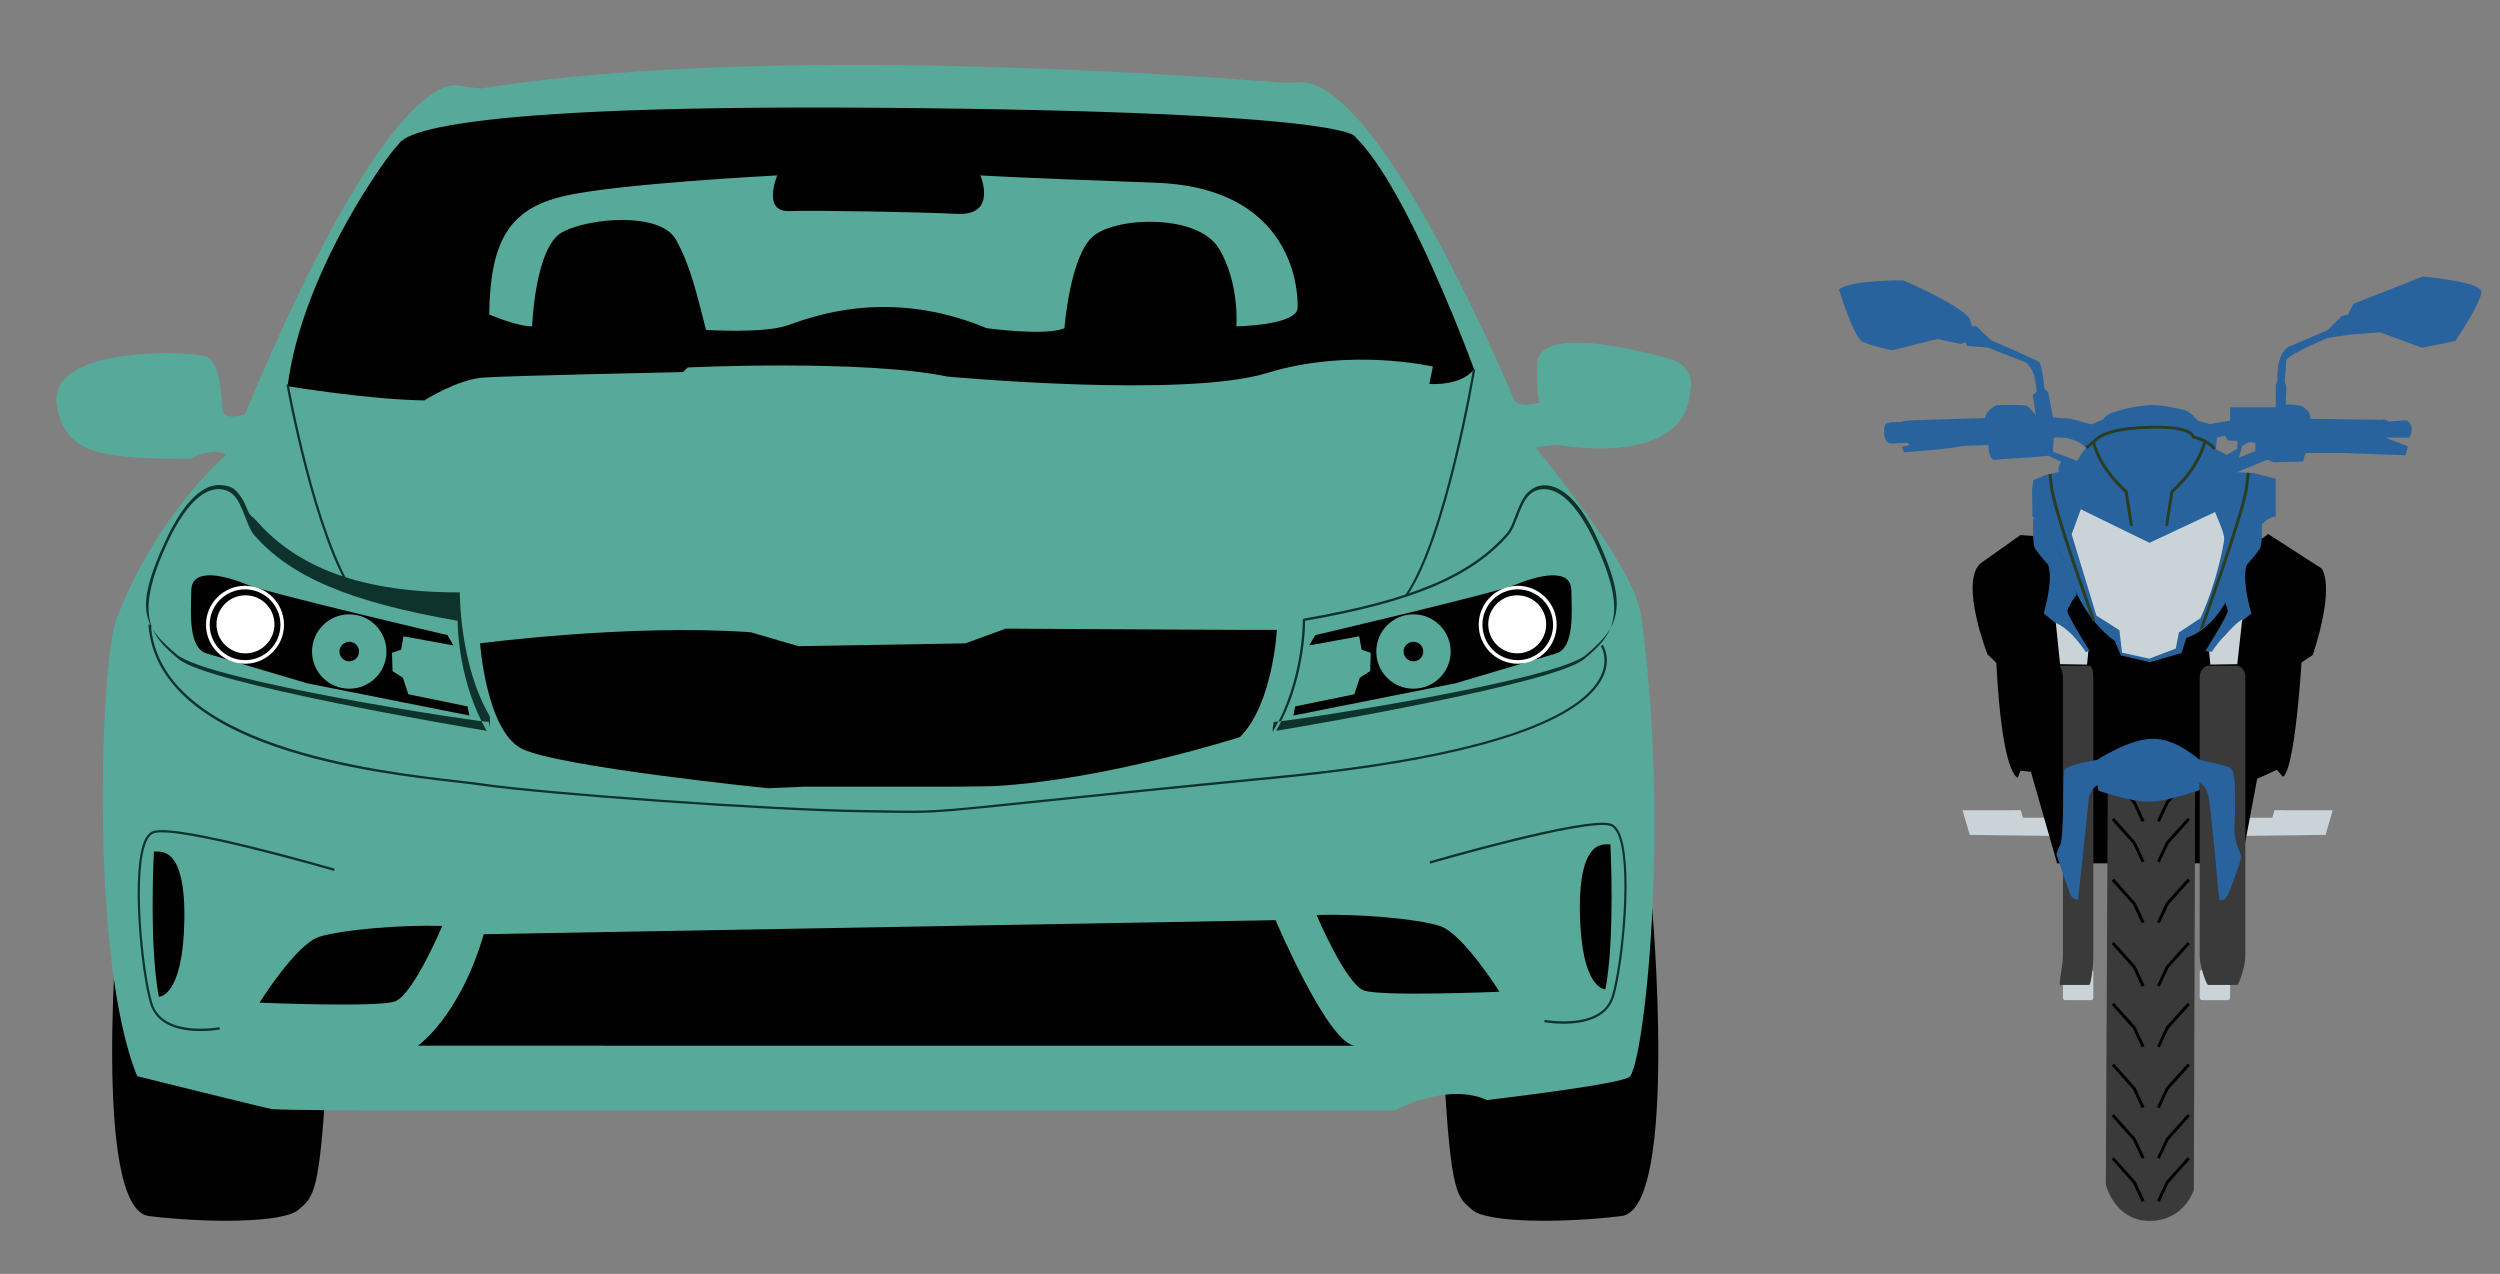 <?xml version="1.0" encoding="utf-8"?>
<!-- Generator: Adobe Illustrator 16.0.0, SVG Export Plug-In . SVG Version: 6.00 Build 0)  -->
<!DOCTYPE svg PUBLIC "-//W3C//DTD SVG 1.1//EN" "http://www.w3.org/Graphics/SVG/1.1/DTD/svg11.dtd">
<svg version="1.1" xmlns="http://www.w3.org/2000/svg" xmlns:xlink="http://www.w3.org/1999/xlink" x="0px" y="0px" width="157px"
	 height="80px" viewBox="0 0 157 80" enable-background="new 0 0 157 80" xml:space="preserve">
<rect x="0" y="0" width="157" height="80" fill="#808080" stroke="none"/>
<g id="Marcos">
</g>
<g id="Imagenes">
</g>
<g id="Marcos_cintillos">
</g>
<g id="Publicidad">
</g>
<g id="Logo">
</g>
<g id="Botones">
</g>
<g id="TXT">
</g>
<g id="Pico_y_Placa">
	<g>
		<g>
			<path d="M103.729,56.702c0,0,1.732,19.217-1.898,19.666c-3.629,0.444-8.434,0.444-9.385-0.393
				c-0.957-0.839-1.336-0.895-1.785-9.055L103.729,56.702z"/>
			<path d="M7.457,56.702c0,0-1.732,19.217,1.898,19.666c3.629,0.444,8.434,0.444,9.387-0.393c0.955-0.839,1.342-0.895,1.789-9.055
				L7.457,56.702z"/>
			<path fill="#57AA9A" d="M95.131,25.216c0,0-8.336-20.134-13.467-20.055c0,0-0.678,0.037-1.061,0.037
				c-0.385,0-31.158-2.736-50.398,0.36c0,0-1.09-0.11-1.375-0.175c-0.293-0.051-4.305-1.314-13.443,20.619
				c0,0-1.375,0.521-1.428-0.342c-0.061-0.861-0.121-2.931-1.035-3.272c-0.922-0.345-9.705-0.694-9.363,2.868
				c0.344,3.562,3.506,3.503,8.391,3.562c0,0,1.256-0.746,2.287-0.285c0,0-4.416,3.732-6.943,10.393
				c-0.967,2.562-1.689,21.291,1.32,28.657c0,0,8.324,2.073,8.498,2.073c0.172,0,0.684,0.079,7.93,0.079c7.234,0,62.539,0,62.539,0
				s3.271-1.795,5.797-0.652c0,0,8.439-0.986,8.959-1.46c0.859-0.785,2.574-15.087,0.748-28.792
				c-0.232-1.725-1.492-4.282-6.66-10.755l1.373-0.139c0,0,7.928,1.501,8.326-3.265c0,0,0.523-1.633-1.32-2.152
				c-1.834-0.517-8.215-2.133-8.264,0.338c-0.064,2.474,0.172,2.41,0.172,2.41S95.621,25.642,95.131,25.216z"/>
			<path d="M81.221,44.935l10.184-2.024c0,0,5.172-1.53,6.32-1.875c1.143-0.351,0.992-2.526,0.953-3.979
				c-0.033-1.463-2.178-0.887-3.479-0.351c-1.303,0.535-12.596,3.178-12.596,3.178l-0.389,0.651l3.143-0.576l0.152,0.842
				l0.574,0.194l-0.035,1.148l-0.65,0.42l-0.348,1.037l-3.713,0.762L81.221,44.935z M86.432,40.919c0-1.291,1.043-2.339,2.328-2.339
				c1.293,0,2.342,1.048,2.342,2.339c0,1.287-1.049,2.332-2.342,2.332C87.475,43.251,86.432,42.206,86.432,40.919z"/>
			<path d="M18.061,24.252c0,0,5.025,0.838,8.584,0.895c0,0,2.074-1.323,3.736-1.439c1.666-0.114,12.52-0.342,12.52-0.342
				l0.281-0.289c0,0,11.033-0.521,16.314,0.571c0,0,14.869,1.383,20.098-0.229c5.223-1.604,10.393-0.397,10.393-0.397l-0.225,1.088
				c0,0,1.949,0.172,2.811-0.916c0,0-4.133-11.371-7.459-14.588c0,0,0.229-1.604-29.926-1.838C25.043,6.535,25.27,8.876,24.977,9.12
				C24.453,9.573,18.98,17.017,18.061,24.252z M30.723,19.748c0.061-4.714,1.324-6.608,4.596-7.41s13.494-1.322,13.494-1.322
				s-0.977,2.295,0.744,2.239c1.725-0.056,8.043,0.056,10.574,0.176c2.523,0.115,1.439-2.415,1.439-2.415s1.66,0.12,11.018,0.46
				c9.363,0.346,8.902,7.867,8.902,7.867c-0.055,1.093-3.848,1.152-3.848,1.152s0.225-2.701-1.092-4.886
				c-1.318-2.179-6.375-2.009-7.867-0.802c-1.49,1.203-1.836,5.803-1.836,5.803c-1.156,0.512-4.883,0-4.883,0
				c-6.199-2.59-11.031-0.691-12.518-0.175c-1.492,0.52-5.109,0.282-5.109,0.282c-0.465-1.775-0.922-3.96-1.896-5.684
				c-0.979-1.724-5.398-1.374-7.123-0.457c-1.725,0.922-1.9,5.918-1.9,5.918C32.441,20.495,30.723,19.748,30.723,19.748z"/>
			<g>
				<path fill="#0D332C" d="M79.936,45.665c-0.01-0.02-0.018,0.314-0.002,0.286c1.922-3.213,1.881-6.99,1.881-7.025
					c0-0.034,0.033-0.071,0.064-0.079c6.768-1.172,10.469-2.736,12.764-5.377c0.199-0.231,0.354-0.645,0.516-1.065
					c0.221-0.567,0.447-1.17,0.809-1.501c0.162-0.143,0.502-0.428,1.002-0.428c0.805,0,2.033,0.516,3.367,3.414
					c1.957,4.237,1.369,5.481-0.766,7.253c-2.004,1.66-18.848,4.192-19.559,4.192c-0.008,0-0.008,0-0.016,0
					C79.971,45.335,79.949,45.685,79.936,45.665z M96.072,31.054c-0.35,0.311-0.564,0.875-0.775,1.424
					c-0.168,0.436-0.33,0.853-0.543,1.099c-2.314,2.662-6.021,4.23-12.789,5.409c0,0.506-0.094,3.912-1.826,6.911
					c1.732-0.29,17.463-2.947,19.34-4.501c1.828-1.512,2.799-2.763,0.723-7.264c-1.301-2.822-2.473-3.414-3.232-3.414
					C96.516,30.718,96.207,30.924,96.072,31.054z"/>
			</g>
			<g>
				<path fill="#FFFFFF" d="M92.863,39.232c0-1.351,1.1-2.446,2.445-2.446c1.352,0,2.451,1.096,2.451,2.446
					c0,1.35-1.1,2.45-2.451,2.45C93.963,41.683,92.863,40.582,92.863,39.232z M93.096,39.232c0,1.228,0.992,2.224,2.213,2.224
					c1.225,0,2.225-0.996,2.225-2.224c0-1.224-1-2.221-2.225-2.221C94.088,37.012,93.096,38.009,93.096,39.232z"/>
			</g>
			<path d="M88.145,40.919c0,0.338,0.279,0.612,0.615,0.612c0.344,0,0.621-0.274,0.621-0.612c0-0.342-0.277-0.616-0.621-0.616
				C88.424,40.303,88.145,40.577,88.145,40.919z"/>
			<path fill="#FFFFFF" d="M93.461,39.208c0,1.004,0.818,1.823,1.818,1.823c1.008,0,1.822-0.819,1.822-1.823
				c0-1.009-0.814-1.823-1.822-1.823C94.279,37.385,93.461,38.199,93.461,39.208z"/>
			<path d="M29.363,44.362l-3.719-0.762l-0.342-1.037l-0.65-0.42l-0.035-1.148l0.574-0.194l0.146-0.842l3.143,0.576l-0.377-0.651
				c0,0-11.299-2.643-12.602-3.178c-1.299-0.536-3.447-1.112-3.486,0.351c-0.035,1.452-0.191,3.628,0.961,3.979
				c1.15,0.345,6.313,1.875,6.313,1.875l10.189,2.024L29.363,44.362z M21.932,43.251c-1.285,0-2.336-1.045-2.336-2.332
				c0-1.291,1.051-2.339,2.336-2.339c1.293,0,2.338,1.048,2.338,2.339C24.27,42.206,23.225,43.251,21.932,43.251z"/>
			<g>
				<path fill="#0D332C" d="M30.689,45.335c-0.717,0-17.555-2.557-19.564-4.217c-2.133-1.775-2.717-2.859-0.762-7.093
					c1.334-2.898,2.564-3.563,3.369-3.563c0.5,0,0.84,0.133,0.992,0.274c0.371,0.338,0.596,0.716,0.813,1.271
					c0.164,0.43,0.318,0.417,0.518,0.645c2.299,2.639,5.994,4.551,12.758,4.551c0.041,0,0.064,0,0.064,0s-0.031,4.555,1.881,7.771
					c0.016,0.023,0.016,0.672,0,0.688c-0.014,0.022-0.035-0.327-0.059-0.327C30.697,45.335,30.697,45.335,30.689,45.335z
					 M15.938,33.576c-0.203-0.246-0.365-0.663-0.535-1.099c-0.209-0.549-0.434-1.113-0.773-1.424
					c-0.141-0.13-0.445-0.336-0.896-0.336c-0.764,0-1.932,0.592-3.24,3.414c-2.068,4.501-1.105,5.752,0.73,7.264
					c1.871,1.554,17.607,4.211,19.34,4.501c-1.732-2.999-1.824-6.405-1.826-6.911C21.967,37.807,18.258,36.238,15.938,33.576z"/>
			</g>
			<g>
				<path fill="#FFFFFF" d="M15.387,41.683c-1.35,0-2.451-1.101-2.451-2.45c0-1.351,1.102-2.446,2.451-2.446
					c1.354,0,2.449,1.096,2.449,2.446C17.836,40.582,16.74,41.683,15.387,41.683z M15.387,37.012c-1.225,0-2.219,0.997-2.219,2.221
					c0,1.228,0.994,2.224,2.219,2.224c1.227,0,2.225-0.996,2.225-2.224C17.611,38.009,16.613,37.012,15.387,37.012z"/>
			</g>
			<path d="M22.547,40.919c0,0.338-0.273,0.612-0.615,0.612c-0.338,0-0.615-0.274-0.615-0.612c0-0.342,0.277-0.616,0.615-0.616
				C22.273,40.303,22.547,40.577,22.547,40.919z"/>
			<path fill="#FFFFFF" d="M17.236,39.208c0,1.004-0.814,1.823-1.822,1.823c-1.004,0-1.818-0.819-1.818-1.823
				c0-1.009,0.814-1.823,1.818-1.823C16.422,37.385,17.236,38.199,17.236,39.208z"/>
			<path d="M80.188,39.558c0,0-0.244,4.663-2.32,6.731c0,0-8.426,2.7-15.469,3.081c0,0-1.545,0.031-2.229,0.031
				c-0.697,0-9.576,0-9.576,0l-2.367,0.1c0,0-13.25-1.345-15.475-2.489c-2.213-1.151-2.605-6.609-2.605-6.609
				s9.348-1.238,16.998-0.698l2.996,0.873l10.482-0.175l2.535-0.925C63.158,39.478,79.846,39.577,80.188,39.558z"/>
			<path d="M82.678,57.46c0,0,1.844,4.359,2.99,4.746c1.143,0.386,8.498,0.075,8.498,0.075s-2.299-3.677-3.756-4.134
				C88.957,57.687,85.279,57.381,82.678,57.46z"/>
			<path d="M27.777,58.147c0,0-1.84,4.364-2.984,4.746c-1.15,0.385-8.496,0.075-8.496,0.075s2.291-3.677,3.75-4.135
				C21.498,58.378,25.176,58.072,27.777,58.147z"/>
			<path d="M80.107,57.786c0,0,3.338,7.884,5.02,7.884H26.244c0,0,2.609-1.792,4.137-7.003L80.107,57.786z"/>
			<path d="M101.133,53.017c0,0,0.303,5.897-0.311,9.11c0,0-1.523,0.079-1.604-4.825C99.137,52.404,100.902,53.095,101.133,53.017z"
				/>
			<g>
				<path fill="#0D332C" d="M98.193,64.291c1.135,0,2.725-0.267,3.16-1.685c0.605-1.949,1.281-8.609,0.301-10.416
					c-0.143-0.254-0.309-0.413-0.502-0.47c-1.609-0.46-10.975,2.257-11.377,2.372l0.037,0.144c0.105-0.028,9.73-2.825,11.305-2.376
					c0.152,0.044,0.287,0.179,0.416,0.4c0.957,1.776,0.285,8.369-0.316,10.307c-0.664,2.133-4.168,1.485-4.207,1.478l-0.033,0.147
					C96.994,64.192,97.51,64.291,98.193,64.291z"/>
			</g>
			<path d="M9.664,53.473c0,0-0.309,5.897,0.309,9.119c0,0,1.527,0.07,1.604-4.829C11.658,52.861,9.896,53.553,9.664,53.473z"/>
			<g>
				<path fill="#0D332C" d="M12.602,64.753c0.676,0,1.201-0.1,1.209-0.105l-0.025-0.143c-0.039,0.008-3.543,0.651-4.209-1.477
					c-0.598-1.938-1.271-8.526-0.318-10.31c0.129-0.215,0.264-0.35,0.422-0.398c1.572-0.448,11.199,2.349,11.295,2.372l0.043-0.139
					c-0.402-0.115-9.766-2.833-11.371-2.371c-0.197,0.055-0.373,0.211-0.516,0.469c-0.967,1.807-0.297,8.463,0.311,10.417
					C9.879,64.48,11.467,64.753,12.602,64.753z"/>
			</g>
			<g>
				<path fill="#0D332C" d="M57.174,51.054c1.682,0,2.73-0.106,7.793-0.631c3.146-0.326,7.898-0.818,15.348-1.544
					c15.035-1.471,19.371-4.282,20.355-6.383c0.541-1.155,0.01-1.966-0.016-2.002l-0.119,0.081c0,0.007,0.51,0.785,0,1.865
					c-0.973,2.061-5.277,4.833-20.238,6.292c-7.441,0.726-12.197,1.223-15.346,1.548c-6.375,0.663-6.375,0.663-9.316,0.611
					c-0.357-0.008-0.752-0.012-1.209-0.016c-6.152-0.075-20.291-1.108-24.189-1.684c-0.365-0.057-0.865-0.111-1.498-0.184
					c-5.121-0.588-18.721-2.152-19.266-9.781l-0.15,0.008c0.24,3.328,2.908,5.896,7.926,7.646c4.1,1.426,8.721,1.958,11.48,2.271
					c0.627,0.072,1.119,0.132,1.484,0.184c3.906,0.572,18.057,1.608,24.209,1.684c0.461,0.008,0.855,0.012,1.213,0.02
					C56.252,51.047,56.732,51.054,57.174,51.054z"/>
			</g>
			<g>
				<path fill="#0D332C" d="M88.369,37.425c2.51-3.646,4.26-14.113,4.275-14.221l-0.141-0.024
					c-0.014,0.103-1.766,10.548-4.246,14.166L88.369,37.425z"/>
			</g>
			<g>
				<path fill="#0D332C" d="M22.223,37.425l0.121-0.079c-2.488-3.622-4.197-13.122-4.213-13.222l-0.143,0.028
					C18.004,24.243,19.715,33.779,22.223,37.425z"/>
			</g>
		</g>
		<g>
			<polygon fill="#CAD4D8" points="141.059,52.494 146.045,52.431 146.494,50.886 142.834,50.882 142.703,51.353 141.27,51.353 			
				"/>
			<polygon fill="#CAD4D8" points="128.738,52.494 123.701,52.431 123.246,50.886 126.906,50.882 127.037,51.353 128.473,51.353 			
				"/>
			<path d="M142.086,33.804l0.359-0.264l3.336,2.149c0,0,0.932,0.903-0.531,5.437l-0.715,0.477c0,0-0.398,6.705-1.168,7.185
				l-0.373-0.449l-1.244,0.571l-0.998,5.309h-11.566l-1.645-5.751l-0.662-0.066l-0.158,0.434c0,0-0.982-0.025-1.352-7.207
				l-0.557-0.545c0,0-1.725-4.404-0.475-5.675l2.541-1.806l0.795,0.052L142.086,33.804z"/>
			<path fill="#CAD4D8" d="M138.141,62.651c0,0.086,0.072,0.158,0.16,0.158h1.592c0.088,0,0.158-0.072,0.158-0.158v-1.593
				c0-0.088-0.07-0.159-0.158-0.159h-1.592c-0.088,0-0.16,0.071-0.16,0.159V62.651z"/>
			<path fill="#CAD4D8" d="M129.551,61.059c0-0.088,0.072-0.159,0.158-0.159h1.594c0.088,0,0.158,0.071,0.158,0.159v1.593
				c0,0.084-0.07,0.158-0.158,0.158h-1.594c-0.086,0-0.158-0.074-0.158-0.158V61.059z"/>
			<path fill="#28639E" d="M115.488,18.185c0,0,0.934,3.063,1.51,3.299c0.578,0.241,1.811,0.518,1.811,0.518l2.859-0.715
				l1.475,0.317l0.277-0.12l0.123,0.241l1.287,0.1l2.426,0.952c0,0,0.441,0.379,0.541,1.036c0.1,0.653,0.113,0.772,0.113,0.772
				l-0.254,0.238l0.199,1.272c0,0-0.363-0.535-0.6-0.614c-0.234-0.079-1.869-0.042-1.869-0.042s-0.639,0.299-0.732,0.815l-4.59,0.14
				c0,0-0.521,0.019-0.717,0.121c0,0-0.896-0.079-0.975,0.199c-0.082,0.276-0.121,1.132,0.395,1.132c0.518,0,1.016-0.04,1.016-0.04
				l0.158,0.139l-0.498,0.12l0.121,0.339c0,0,2.902-0.199,3.676-0.399l1.098-0.039l0.531-0.021c0,0,0,0.994,0.441,0.935
				c0.43-0.059,2.281-0.158,2.281-0.158l1.033-0.103l0.818,0.38c0,0-0.221,0.299-0.16,0.637l-0.811,0.199l-0.775,0.318l-0.08,0.557
				l0.02,1.729c0,0,1.236,0.774,2.307,3.737c1.072,2.959,2.869,4.076,2.869,4.076l0.381,0.912l1.828,0.418l1.984-0.576l0.301-0.953
				c0,0,2.186-0.496,3.258-4.136c1.07-3.638,2.352-3.46,2.352-3.46v-2.386l-1.418-0.368l-1.021-0.052l1.898-0.777l0.436,0.155
				l1.824-0.041c0,0,0.1-0.545,0.219-0.545h2.143l4.076,0.148l0.143-0.559l-1.414-0.546h1.49c0,0,0.457-0.636-0.141-1.094
				l-1.17,0.081c0,0-0.125-0.191-0.441-0.11l-4.449-0.064c0,0,0-0.501-0.301-0.601c0,0-0.055-0.318-1.246-0.297l0.039-1.136
				l-0.104-0.278l0.104-1.352c0,0-0.182-0.22,2.582-1.409l1.508-0.221l1.793-0.139l2.639,0.974l2.09-0.419
				c0,0,1.652-2.464,1.633-3.1c-0.021-0.637-3.678-0.955-3.678-0.955l-4.35,1.711l-0.342,0.675l-0.408,0.101l-0.861,0.873
				l-2.279,0.976c0,0-0.93,0.1-0.891,2.186l-0.102,0.317v1.371h-2.865v0.835l-1.299,0.22l-0.742-0.22c0,0-0.465-0.615-0.939-0.693
				c-0.479-0.08-1.199-0.28-1.916-0.28c-0.715,0-1.912,0.26-2.309,0.421c0,0-0.52,0.097-0.771,0.477l-0.721,0.317l-1.313-0.359
				l-1.113-0.078l-0.303-1.593l-0.234-0.197c0,0-0.139-1.592-0.377-1.729c-0.242-0.137-2.984-1.335-2.984-1.335l-0.934-0.893
				l-0.236,0.04l-0.158-0.476c0,0-0.242-0.697-4.178-2.427C119.523,17.608,116.164,17.567,115.488,18.185z M140.602,28.74
				l0.215-0.745l0.436-0.232l0.383,0.044v0.516L140.602,28.74z M139.146,28.205l0.092-0.737l0.5-0.1l0.18,0.299l0.59,0.02v0.479
				l-0.65,0.398L139.146,28.205z M128.928,28.362l0.039-0.874c0,0,1.232-0.179,2.049,0.637l-0.199,0.22l-0.381,0.595L128.928,28.362
				z"/>
			<path fill="#CAD4D8" d="M139.102,32.158c0,0,0.605,1.354,0.58,1.673c-0.018,0.316-0.457,2.725-1.492,4.987l-1.352,0.898
				l-0.199,1.012l-1.668,0.636l-1.707-0.377l-0.168-1.412l-1.443-0.916l-1.553-5.105l0.576-1.571l4.313,2.106L139.102,32.158z"/>
			<g>
				<path fill="#283D21" d="M136.154,33.031l0.334-2.114c0.225-0.188,1.619-1.423,2.074-3.186l-0.182-0.046
					c-0.467,1.813-2.027,3.097-2.039,3.109c-0.014,0.015-0.027,0.036-0.037,0.058l-0.332,2.148L136.154,33.031z"/>
			</g>
			<g>
				<path fill="#283D21" d="M133.764,33.031l0.184-0.03l-0.334-2.148c-0.008-0.021-0.018-0.043-0.035-0.058
					c-0.012-0.013-1.574-1.296-2.037-3.109l-0.18,0.046c0.449,1.763,1.848,2.997,2.068,3.186L133.764,33.031z"/>
			</g>
			<g>
				<path fill="#283D21" d="M138.982,28.247l0.166-0.085c-0.016-0.024-0.301-0.558-1.334-0.794c-0.016-0.043-0.043-0.1-0.102-0.161
					c-0.232-0.242-0.885-0.519-2.725-0.47c-2.721,0.078-3.279,0.653-3.52,0.896l-0.025,0.029l-0.484,0.388l0.113,0.146l0.531-0.434
					c0.207-0.207,0.742-0.764,3.389-0.837c2.557-0.072,2.646,0.514,2.646,0.519c-0.002,0.047,0.025,0.085,0.074,0.095
					C138.705,27.746,138.975,28.243,138.982,28.247z"/>
			</g>
			<g>
				<path fill="#283D21" d="M138.381,39.378c0.102-0.27,2.527-6.994,2.787-8.676l0.117-0.996l-0.191-0.021l-0.111,0.993
					c-0.256,1.66-2.844,8.86-2.875,8.924L138.381,39.378z"/>
			</g>
			<g>
				<path fill="#283D21" d="M131.406,39.012l0.172-0.064c-0.02-0.064-2.385-6.609-2.637-8.273l-0.117-0.922l-0.178,0.04l0.105,0.906
					C129.01,32.384,131.303,38.741,131.406,39.012z"/>
			</g>
			<path fill="#28639E" d="M142.041,32.539c0,0,0.055,1.59-0.107,1.881c-0.156,0.293-0.824,1.035-0.824,1.035
				s-0.395,0.662,0.273,3.073l-1.65,1.327l-0.844,1.084l-0.398-0.052c0,0,1.406-2.226,1.406-2.492c0-0.266-0.271-0.793-0.271-0.793
				S141.033,32.858,142.041,32.539z"/>
			<path fill="#28639E" d="M127.68,32.539c0,0-0.049,1.59,0.111,1.881c0.156,0.293,0.818,1.035,0.818,1.035s0.4,0.662-0.262,3.073
				l1.645,1.327l0.846,1.084l0.396-0.052c0,0-1.4-2.226-1.4-2.492c0-0.266,0.582-1.068,0.582-1.068S128.891,32.83,127.68,32.539z"/>
			<path fill="#CAD4D8" d="M140.811,38.909L140.5,41.71l-1.691,0.026l-0.078-0.849l0.158,0.052c0,0,0.377-0.574,0.863-1.075
				C140.076,39.534,140.492,39.06,140.811,38.909z"/>
			<path fill="#3A3A3A" d="M138.141,60.076c0,0.541,0.408,1.776,0.533,1.776h1.818c0.123,0,0.516-1.235,0.516-1.776V42.532
				c0-0.539-0.393-0.725-0.516-0.725h-1.818c-0.125,0-0.533,0.186-0.533,0.725V60.076z"/>
			<path fill="#CAD4D8" d="M129.105,39.113l0.268,2.597l1.695,0.026l0.08-0.849l-0.164,0.052c0,0-0.373-0.574-0.857-1.075
				C129.801,39.534,129.424,39.26,129.105,39.113z"/>
			<path fill="#3A3A3A" d="M131.461,60.076c0,0.541-0.135,1.776-0.262,1.776h-1.814c-0.125,0,0.166-1.235,0.166-1.776V42.532
				c0-0.539-0.291-0.725-0.166-0.725h1.814c0.127,0,0.262,0.186,0.262,0.725V60.076z"/>
			<path fill="#3A3A3A" d="M137.855,49.437l-0.082,25.287c0,0-0.594,1.948-2.785,1.948c-2.186,0-2.742-2.267-2.742-2.267
				l0.121-24.771c0,0,0.199-1.948,2.701-1.948C137.578,47.687,137.855,49.437,137.855,49.437z"/>
			<g>
				<rect x="135.281" y="48.489" width="0" height="27.684"/>
			</g>
			<g>
				<path d="M135.631,75.479l0.551-1.18l1.348-1.501l-0.143-0.125l-1.355,1.512c-0.002,0.005-0.01,0.014-0.01,0.022l-0.559,1.192
					L135.631,75.479z"/>
			</g>
			<g>
				<path d="M135.631,72.774l0.551-1.181l1.348-1.498l-0.143-0.126l-1.355,1.512c-0.002,0.005-0.01,0.013-0.01,0.021l-0.559,1.193
					L135.631,72.774z"/>
			</g>
			<g>
				<path d="M135.631,69.593l0.551-1.179l1.348-1.5l-0.143-0.125l-1.355,1.512c-0.002,0.006-0.01,0.014-0.01,0.021l-0.559,1.193
					L135.631,69.593z"/>
			</g>
			<g>
				<path d="M135.631,65.776l0.551-1.18l1.348-1.498l-0.143-0.127l-1.355,1.509c-0.002,0.008-0.01,0.017-0.01,0.024l-0.559,1.194
					L135.631,65.776z"/>
			</g>
			<g>
				<path d="M135.631,61.96l0.551-1.18l1.348-1.501l-0.143-0.125l-1.355,1.511c-0.002,0.01-0.01,0.014-0.01,0.023l-0.559,1.193
					L135.631,61.96z"/>
			</g>
			<g>
				<path d="M135.631,57.983l0.551-1.178l1.348-1.502l-0.143-0.126l-1.355,1.512c-0.002,0.006-0.01,0.014-0.01,0.024l-0.559,1.191
					L135.631,57.983z"/>
			</g>
			<g>
				<path d="M135.631,54.169l0.551-1.183l1.348-1.499l-0.143-0.127l-1.355,1.512c-0.002,0.008-0.01,0.015-0.01,0.024l-0.559,1.191
					L135.631,54.169z"/>
			</g>
			<g>
				<path d="M135.631,51.623l0.551-1.181l1.348-1.501l-0.143-0.123l-1.355,1.509c-0.002,0.008-0.01,0.014-0.01,0.024l-0.559,1.191
					L135.631,51.623z"/>
			</g>
			<g>
				<path d="M134.502,75.479l0.176-0.079l-0.557-1.192c-0.002-0.009-0.008-0.018-0.016-0.022l-1.352-1.512l-0.137,0.125l1.336,1.501
					L134.502,75.479z"/>
			</g>
			<g>
				<path d="M134.502,72.774l0.176-0.078l-0.557-1.193c-0.002-0.009-0.008-0.017-0.016-0.021l-1.352-1.512l-0.137,0.126l1.336,1.498
					L134.502,72.774z"/>
			</g>
			<g>
				<path d="M134.502,69.593l0.176-0.077l-0.557-1.193c-0.002-0.008-0.008-0.016-0.016-0.021l-1.352-1.512l-0.137,0.125l1.336,1.5
					L134.502,69.593z"/>
			</g>
			<g>
				<path d="M134.502,65.776l0.176-0.077l-0.557-1.194c-0.002-0.008-0.008-0.017-0.016-0.024l-1.352-1.509l-0.137,0.127l1.336,1.498
					L134.502,65.776z"/>
			</g>
			<g>
				<path d="M134.502,61.96l0.176-0.078l-0.557-1.193c-0.002-0.01-0.008-0.014-0.016-0.023l-1.352-1.511l-0.137,0.125l1.336,1.501
					L134.502,61.96z"/>
			</g>
			<g>
				<path d="M134.502,57.983l0.176-0.078l-0.557-1.191c-0.002-0.011-0.008-0.019-0.016-0.024l-1.352-1.512l-0.137,0.126l1.336,1.502
					L134.502,57.983z"/>
			</g>
			<g>
				<path d="M134.502,54.169l0.176-0.081l-0.557-1.191c-0.002-0.01-0.008-0.017-0.016-0.024l-1.352-1.512l-0.137,0.127l1.336,1.499
					L134.502,54.169z"/>
			</g>
			<g>
				<path d="M134.502,51.623l0.176-0.08l-0.557-1.191c-0.002-0.011-0.008-0.017-0.016-0.024l-1.352-1.509l-0.137,0.123l1.336,1.501
					L134.502,51.623z"/>
			</g>
			<path fill="#28639E" d="M139.365,56.493c0,0,0.275,0.209,0.516-0.248c0.238-0.456,0.834-2.183,0.871-2.38
				c0.041-0.199-0.494-0.972-0.434-1.905c0.064-0.938,0.117-3.419-0.18-3.678c-0.299-0.258-1.791-0.457-2.031-0.596
				c-0.236-0.139-1.447-1.293-2.918-1.293s-3.496,1.332-3.496,1.332s-1.971,0.299-2.053,0.656c-0.076,0.359-0.018,4.157-0.256,4.651
				c-0.238,0.5-0.238,0.637-0.238,0.637l0.895,2.585c0,0,0.236,0.257,0.459,0.257c0,0,0.553-5.027,0.676-6.399
				c0,0,0.117-0.616,0.557-0.795l0.055,0.34c0,0,2.018,0.694,3.15,0.694s3.203-0.737,3.203-0.737v-0.456
				c0,0,0.453,0.159,0.592,1.034C138.873,51.067,139.365,56.493,139.365,56.493z"/>
		</g>
	</g>
</g>
<g id="Guia">
</g>
</svg>
